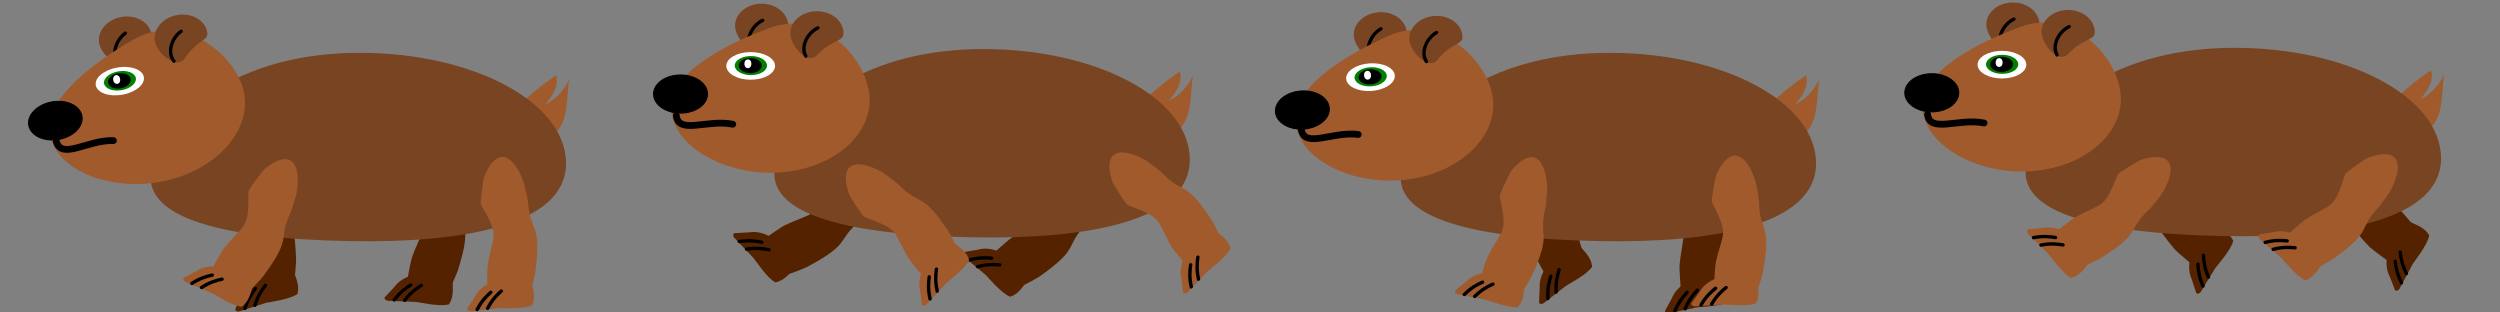 <?xml version="1.0" encoding="UTF-8" standalone="no"?>
<!-- Created with Inkscape (http://www.inkscape.org/) -->

<svg
   xmlns:dc="http://purl.org/dc/elements/1.1/"
   xmlns:cc="http://creativecommons.org/ns#"
   xmlns:rdf="http://www.w3.org/1999/02/22-rdf-syntax-ns#"
   xmlns:svg="http://www.w3.org/2000/svg"
   xmlns="http://www.w3.org/2000/svg"
   xmlns:xlink="http://www.w3.org/1999/xlink"
   xmlns:sodipodi="http://sodipodi.sourceforge.net/DTD/sodipodi-0.dtd"
   xmlns:inkscape="http://www.inkscape.org/namespaces/inkscape"
   width="512"
   height="64"
   viewBox="0 0 512 64"
   id="svg3343"
   version="1.1"
   inkscape:version="0.91 r13725"
   sodipodi:docname="wombat_run_128x64_final.svg"
   inkscape:export-filename="C:\dev\kelly\libgdx\kelly\resources\raw\actors\enemies\sheets\wombat\wombat_64x128.png"
   inkscape:export-xdpi="90"
   inkscape:export-ydpi="90">
  <rect x="0" y="0" width="512" height="64" fill="#808080" stroke="none"/>
  <defs
     id="defs3345">
    <linearGradient
       inkscape:collect="always"
       id="linearGradient4258">
      <stop
         id="stop4262"
         offset="0"
         style="stop-color:#ff5354;stop-opacity:1" />
      <stop
         id="stop4260"
         offset="1"
         style="stop-color:#ffe1bd;stop-opacity:1;" />
    </linearGradient>
    <linearGradient
       inkscape:collect="always"
       xlink:href="#linearGradient4258"
       id="linearGradient4600"
       x1="110.357"
       y1="872.184"
       x2="101.18"
       y2="866.562"
       gradientUnits="userSpaceOnUse"
       gradientTransform="matrix(1.071,0,0,1.72,124.964,-629.348)" />
  </defs>
  <sodipodi:namedview
     id="base"
     pagecolor="#ffffff"
     bordercolor="#666666"
     borderopacity="1.0"
     inkscape:pageopacity="0.0"
     inkscape:pageshadow="2"
     inkscape:zoom="6.1524263"
     inkscape:cx="291.52288"
     inkscape:cy="51.417763"
     inkscape:document-units="px"
     inkscape:current-layer="layer1"
     showgrid="false"
     units="px"
     showborder="true"
     inkscape:window-width="1366"
     inkscape:window-height="705"
     inkscape:window-x="-8"
     inkscape:window-y="-8"
     inkscape:window-maximized="1"
     inkscape:showpageshadow="false"
     borderlayer="true" />
  <g
     inkscape:label="Layer 1"
     inkscape:groupmode="layer"
     id="layer1"
     transform="translate(0,-988.362)">
    <path
       style="opacity:1;fill:#552200;fill-opacity:1;stroke:none;stroke-width:0.695;stroke-miterlimit:4;stroke-dasharray:none;stroke-opacity:1"
       d="m 341.959,1024.628 c 2.577,-8.048 6.565,-3.716 8.259,0.674 0.133,0.345 0.943,3.088 0.993,3.456 0.909,6.651 3.062,3.642 2.537,14.18 -0.019,0.373 -0.59,4.46 -0.968,4.514 l -8.244,1.173 c -0.378,0.054 -0.61,-5.48 -0.573,-5.853 0.688,-7.078 2.138,-5.863 -2.24,-12.47 -0.204,-0.308 0.121,-5.317 0.236,-5.676 z"
       id="path5140"
       inkscape:connector-curvature="0"
       sodipodi:nodetypes="sssssssss" />
    <g
       style="stroke-width:0.5;stroke-miterlimit:4;stroke-dasharray:none;fill:#552200;fill-opacity:1"
       id="g5142"
       transform="matrix(1.394,-0.198,0.158,1.362,170.91,-324.839)">
      <path
         sodipodi:nodetypes="ssscssscs"
         inkscape:connector-curvature="0"
         id="path5144"
         d="m 11.337,1008.095 4.883,-0.97 c 0.266,-0.053 0.482,0.218 0.489,0.489 0.04,1.438 0.721,2.811 0,4.325 -1.286,0.561 -4.494,0.174 -4.765,0.194 l -4.115,0.296 c -0.27,0.019 -0.644,-0.267 -0.489,-0.489 l 1.195,-1.723 c 0.837,-1.565 2.535,-2.068 2.801,-2.121 z"
         style="opacity:1;fill:#552200;fill-opacity:1;stroke:none;stroke-width:0.5;stroke-miterlimit:4;stroke-dasharray:none;stroke-opacity:1" />
      <path
         sodipodi:nodetypes="cc"
         inkscape:connector-curvature="0"
         id="path5146"
         d="m 8.733,1012.2 c 0.736,-1.294 1.416,-1.922 2.092,-2.502"
         style="fill:#552200;fill-rule:evenodd;stroke:#000000;stroke-width:0.5;stroke-linecap:round;stroke-linejoin:miter;stroke-miterlimit:4;stroke-dasharray:none;stroke-opacity:1;fill-opacity:1" />
      <path
         style="fill:#552200;fill-rule:evenodd;stroke:#000000;stroke-width:0.5;stroke-linecap:round;stroke-linejoin:miter;stroke-miterlimit:4;stroke-dasharray:none;stroke-opacity:1;fill-opacity:1"
         d="m 10.257,1012.087 c 0.736,-1.294 1.416,-1.922 2.092,-2.502"
         id="path5148"
         inkscape:connector-curvature="0"
         sodipodi:nodetypes="cc" />
    </g>
    <path
       style="fill:#a05a2c;fill-opacity:1;fill-rule:evenodd;stroke:none;stroke-width:0.695;stroke-linecap:butt;stroke-linejoin:miter;stroke-miterlimit:4;stroke-dasharray:none;stroke-opacity:1"
       d="m 106.545,1009.661 c 4.185,-3.899 7.266,-5.827 7.341,-5.866 0.592,2.271 -0.714,4.135 -2.238,5.952 1.978,-0.94 3.662,-2.541 4.924,-5.09 -0.673,3.957 0.055,8.476 -3.223,11.387 -1.981,-3.235 -3.898,-6.716 -6.804,-6.384 z"
       id="path5026"
       inkscape:connector-curvature="0"
       sodipodi:nodetypes="cccccc" />
    <path
       style="opacity:1;fill:#552200;fill-opacity:1;stroke:none;stroke-width:0.695;stroke-miterlimit:4;stroke-dasharray:none;stroke-opacity:1"
       d="m 86.951,1023.075 c 4.513,-7.145 7.287,-1.951 7.826,2.724 0.042,0.367 0.138,3.226 0.095,3.595 -0.788,6.666 2.051,4.293 -1.1,14.363 -0.112,0.356 -1.69,4.17 -2.069,4.127 l -8.275,-0.932 c -0.379,-0.043 0.784,-5.458 0.913,-5.809 2.441,-6.679 3.54,-5.139 0.959,-12.633 -0.12,-0.35 1.45,-5.116 1.652,-5.435 z"
       id="path5007"
       inkscape:connector-curvature="0"
       sodipodi:nodetypes="sssssssss" />
    <g
       style="stroke-width:0.5;stroke-miterlimit:4;stroke-dasharray:none;fill:#552200"
       id="g5009"
       transform="matrix(1.399,0.158,-0.189,1.358,259.816,-326.16)">
      <path
         sodipodi:nodetypes="ssscssscs"
         inkscape:connector-curvature="0"
         id="path5011"
         d="m 11.337,1008.095 4.883,-0.97 c 0.266,-0.053 0.482,0.218 0.489,0.489 0.04,1.438 0.721,2.811 0,4.325 -1.286,0.561 -4.494,0.174 -4.765,0.194 l -4.115,0.296 c -0.27,0.019 -0.644,-0.267 -0.489,-0.489 l 1.195,-1.723 c 0.837,-1.565 2.535,-2.068 2.801,-2.121 z"
         style="opacity:1;fill:#552200;fill-opacity:1;stroke:none;stroke-width:0.5;stroke-miterlimit:4;stroke-dasharray:none;stroke-opacity:1" />
      <path
         sodipodi:nodetypes="cc"
         inkscape:connector-curvature="0"
         id="path5013"
         d="m 8.733,1012.2 c 0.736,-1.294 1.416,-1.922 2.092,-2.502"
         style="fill:#552200;fill-rule:evenodd;stroke:#000000;stroke-width:0.5;stroke-linecap:round;stroke-linejoin:miter;stroke-miterlimit:4;stroke-dasharray:none;stroke-opacity:1" />
      <path
         style="fill:#552200;fill-rule:evenodd;stroke:#000000;stroke-width:0.5;stroke-linecap:round;stroke-linejoin:miter;stroke-miterlimit:4;stroke-dasharray:none;stroke-opacity:1"
         d="m 10.257,1012.087 c 0.736,-1.294 1.416,-1.922 2.092,-2.502"
         id="path5015"
         inkscape:connector-curvature="0"
         sodipodi:nodetypes="cc" />
    </g>
    <path
       sodipodi:nodetypes="sssssssss"
       inkscape:connector-curvature="0"
       id="path4971"
       d="m 47.37,1024.028 c 1.824,-8.327 6.147,-4.344 8.211,-0.089 0.162,0.334 1.207,3.016 1.289,3.381 1.492,6.598 3.348,3.375 3.771,14.013 0.015,0.376 -0.183,4.537 -0.551,4.626 l -8.031,1.945 c -0.368,0.089 -1.091,-5.45 -1.089,-5.828 0.046,-7.176 1.586,-6.09 -3.325,-12.323 -0.229,-0.291 -0.356,-5.354 -0.275,-5.725 z"
       style="opacity:1;fill:#552200;fill-opacity:1;stroke:none;stroke-width:0.695;stroke-miterlimit:4;stroke-dasharray:none;stroke-opacity:1" />
    <g
       style="stroke-width:0.5;stroke-miterlimit:4;stroke-dasharray:none;fill:#552200;fill-opacity:1"
       transform="matrix(1.358,-0.329,0.277,1.354,-242.066,-316.119)"
       id="g4973">
      <path
         style="opacity:1;fill:#552200;fill-opacity:1;stroke:none;stroke-width:0.5;stroke-miterlimit:4;stroke-dasharray:none;stroke-opacity:1"
         d="m 11.337,1008.095 4.883,-0.97 c 0.266,-0.053 0.482,0.218 0.489,0.489 0.04,1.438 0.721,2.811 0,4.325 -1.286,0.561 -4.494,0.174 -4.765,0.194 l -4.115,0.296 c -0.27,0.019 -0.644,-0.267 -0.489,-0.489 l 1.195,-1.723 c 0.837,-1.565 2.535,-2.068 2.801,-2.121 z"
         id="path4975"
         inkscape:connector-curvature="0"
         sodipodi:nodetypes="ssscssscs" />
      <path
         style="fill:#552200;fill-rule:evenodd;stroke:#000000;stroke-width:0.5;stroke-linecap:round;stroke-linejoin:miter;stroke-miterlimit:4;stroke-dasharray:none;stroke-opacity:1;fill-opacity:1"
         d="m 8.733,1012.2 c 0.736,-1.294 1.416,-1.922 2.092,-2.502"
         id="path4977"
         inkscape:connector-curvature="0"
         sodipodi:nodetypes="cc" />
      <path
         sodipodi:nodetypes="cc"
         inkscape:connector-curvature="0"
         id="path4979"
         d="m 10.257,1012.087 c 0.736,-1.294 1.416,-1.922 2.092,-2.502"
         style="fill:#552200;fill-rule:evenodd;stroke:#000000;stroke-width:0.5;stroke-linecap:round;stroke-linejoin:miter;stroke-miterlimit:4;stroke-dasharray:none;stroke-opacity:1;fill-opacity:1" />
    </g>
    <path
       style="opacity:1;fill:#784421;fill-opacity:1;stroke:none;stroke-width:0.695;stroke-miterlimit:4;stroke-dasharray:none;stroke-opacity:1"
       d="m 115.927,1021.838 c -2e-5,12.513 -20.682,16.313 -44.026,15.908 -27.756,-0.481 -44.291,-5.213 -40.524,-15.908 4.174,-11.849 18.927,-22.657 42.275,-22.657 23.348,0 42.275,10.144 42.275,22.657 z"
       id="path4936"
       inkscape:connector-curvature="0"
       sodipodi:nodetypes="sssss" />
    <path
       style="opacity:1;fill:#a05a2c;fill-opacity:1;stroke:none;stroke-width:0.695;stroke-miterlimit:4;stroke-dasharray:none;stroke-opacity:1"
       d="m 54.177,1022.97 c 6.534,-5.179 7.473,0.698 6.478,5.304 -0.078,0.362 -0.906,3.098 -1.065,3.431 -2.88,6.026 0.549,4.774 -5.645,13.192 -0.219,0.298 -2.926,3.352 -3.269,3.179 l -7.475,-3.767 c -0.343,-0.173 2.489,-4.885 2.723,-5.173 4.437,-5.462 4.976,-3.623 4.957,-11.606 -8.67e-4,-0.372 3.005,-4.33 3.297,-4.561 z"
       id="rect4939"
       inkscape:connector-curvature="0"
       sodipodi:nodetypes="sssssssss" />
    <g
       id="g4957"
       transform="matrix(1.264,0.637,-0.614,1.218,649.738,-192.008)"
       style="stroke-width:0.5;stroke-miterlimit:4;stroke-dasharray:none;fill:#a05a2c">
      <path
         sodipodi:nodetypes="ssscssscs"
         inkscape:connector-curvature="0"
         id="rect4941"
         d="m 11.337,1008.095 4.883,-0.97 c 0.266,-0.053 0.482,0.218 0.489,0.489 0.04,1.438 0.721,2.811 0,4.325 -1.286,0.561 -4.494,0.174 -4.765,0.194 l -4.115,0.296 c -0.27,0.019 -0.644,-0.267 -0.489,-0.489 l 1.195,-1.723 c 0.837,-1.565 2.535,-2.068 2.801,-2.121 z"
         style="opacity:1;fill:#a05a2c;fill-opacity:1;stroke:none;stroke-width:0.5;stroke-miterlimit:4;stroke-dasharray:none;stroke-opacity:1" />
      <path
         sodipodi:nodetypes="cc"
         inkscape:connector-curvature="0"
         id="path4945"
         d="m 8.733,1012.2 c 0.736,-1.294 1.416,-1.922 2.092,-2.502"
         style="fill:#a05a2c;fill-rule:evenodd;stroke:#000000;stroke-width:0.5;stroke-linecap:round;stroke-linejoin:miter;stroke-miterlimit:4;stroke-dasharray:none;stroke-opacity:1" />
      <path
         style="fill:#a05a2c;fill-rule:evenodd;stroke:#000000;stroke-width:0.5;stroke-linecap:round;stroke-linejoin:miter;stroke-miterlimit:4;stroke-dasharray:none;stroke-opacity:1"
         d="m 10.257,1012.087 c 0.736,-1.294 1.416,-1.922 2.092,-2.502"
         id="path4947"
         inkscape:connector-curvature="0"
         sodipodi:nodetypes="cc" />
    </g>
    <path
       sodipodi:nodetypes="sssssssss"
       inkscape:connector-curvature="0"
       id="path4993"
       d="m 99.128,1024.634 c 3.156,-7.717 6.855,-3.055 8.246,1.447 0.109,0.354 0.729,3.144 0.754,3.513 0.444,6.664 2.818,3.892 1.547,14.265 -0.045,0.367 -0.907,4.356 -1.29,4.374 l -8.362,0.381 c -0.383,0.017 -0.225,-5.478 -0.163,-5.843 1.19,-6.936 2.561,-5.597 -1.369,-12.546 -0.183,-0.324 0.497,-5.247 0.637,-5.592 z"
       style="opacity:1;fill:#a05a2c;fill-opacity:1;stroke:none;stroke-width:0.695;stroke-miterlimit:4;stroke-dasharray:none;stroke-opacity:1" />
    <g
       transform="matrix(1.414,-0.064,0.062,1.362,22.608,-326.295)"
       id="g4995"
       style="stroke-width:0.5;stroke-miterlimit:4;stroke-dasharray:none;fill:#a05a2c">
      <path
         style="opacity:1;fill:#a05a2c;fill-opacity:1;stroke:none;stroke-width:0.5;stroke-miterlimit:4;stroke-dasharray:none;stroke-opacity:1"
         d="m 11.337,1008.095 4.883,-0.97 c 0.266,-0.053 0.482,0.218 0.489,0.489 0.04,1.438 0.721,2.811 0,4.325 -1.286,0.561 -4.494,0.174 -4.765,0.194 l -4.115,0.296 c -0.27,0.019 -0.644,-0.267 -0.489,-0.489 l 1.195,-1.723 c 0.837,-1.565 2.535,-2.068 2.801,-2.121 z"
         id="path4997"
         inkscape:connector-curvature="0"
         sodipodi:nodetypes="ssscssscs" />
      <path
         style="fill:#a05a2c;fill-rule:evenodd;stroke:#000000;stroke-width:0.5;stroke-linecap:round;stroke-linejoin:miter;stroke-miterlimit:4;stroke-dasharray:none;stroke-opacity:1"
         d="m 8.733,1012.2 c 0.736,-1.294 1.416,-1.922 2.092,-2.502"
         id="path4999"
         inkscape:connector-curvature="0"
         sodipodi:nodetypes="cc" />
      <path
         sodipodi:nodetypes="cc"
         inkscape:connector-curvature="0"
         id="path5001"
         d="m 10.257,1012.087 c 0.736,-1.294 1.416,-1.922 2.092,-2.502"
         style="fill:#a05a2c;fill-rule:evenodd;stroke:#000000;stroke-width:0.5;stroke-linecap:round;stroke-linejoin:miter;stroke-miterlimit:4;stroke-dasharray:none;stroke-opacity:1" />
    </g>
    <path
       sodipodi:nodetypes="cscsc"
       inkscape:connector-curvature="0"
       id="path5036"
       d="m 31.019,995.354 c 0.373,1.804 -1.893,1.317 -4.604,5.356 -1.642,2.445 -5.702,-1.073 -6.12,-3.525 -0.419,-2.452 1.643,-4.85 4.604,-5.356 2.962,-0.506 5.702,1.073 6.12,3.525 z"
       style="opacity:1;fill:#784421;fill-opacity:1;stroke:none;stroke-width:0.695;stroke-miterlimit:4;stroke-dasharray:none;stroke-opacity:1"
       inkscape:transform-center-x="17.536933"
       inkscape:transform-center-y="-16.363555" />
    <path
       sodipodi:nodetypes="cc"
       inkscape:connector-curvature="0"
       id="path5038"
       d="m 24.206,1001.285 c -1.424,-1.739 -0.494,-4.728 1.466,-6.129"
       style="fill:#784421;fill-opacity:1;fill-rule:evenodd;stroke:#000000;stroke-width:0.695;stroke-linecap:round;stroke-linejoin:miter;stroke-miterlimit:4;stroke-dasharray:none;stroke-opacity:1"
       inkscape:transform-center-x="18.591226"
       inkscape:transform-center-y="-14.77862" />
    <path
       style="opacity:1;fill:#a05a2c;fill-opacity:1;stroke:none;stroke-width:0.695;stroke-miterlimit:4;stroke-dasharray:none;stroke-opacity:1"
       d="m 50.024,1007.582 c 1.381,8.093 -6.44,16.18 -17.469,18.062 -11.029,1.883 -22.463,-3.027 -22.471,-11.245 -0.006,-5.943 8.486,-12.981 17.469,-18.062 9.696,-5.485 21.09,3.152 22.471,11.245 z"
       id="path4244"
       inkscape:connector-curvature="0"
       sodipodi:nodetypes="sssss"
       inkscape:transform-center-x="13.053383"
       inkscape:transform-center-y="-2.6708721" />
    <ellipse
       style="opacity:1;fill:#ffffff;fill-opacity:1;stroke:none;stroke-width:1;stroke-miterlimit:4;stroke-dasharray:none;stroke-opacity:1"
       id="path4387"
       cx="-144.583"
       cy="994.611"
       rx="4.992"
       ry="2.831"
       transform="matrix(0.986,-0.168,0.168,0.986,0,0)"
       inkscape:transform-center-x="18.352539"
       inkscape:transform-center-y="-8.2410944" />
    <ellipse
       ry="1.954"
       rx="3.304"
       cy="994.544"
       cx="-144.542"
       id="ellipse4389"
       style="opacity:1;fill:#008000;fill-opacity:1;stroke:none;stroke-width:1;stroke-miterlimit:4;stroke-dasharray:none;stroke-opacity:1"
       transform="matrix(0.986,-0.168,0.168,0.986,0,0)"
       inkscape:transform-center-x="18.323346"
       inkscape:transform-center-y="-8.3145588" />
    <ellipse
       style="opacity:1;fill:#000000;fill-opacity:1;stroke:none;stroke-width:1;stroke-miterlimit:4;stroke-dasharray:none;stroke-opacity:1"
       id="ellipse4391"
       cx="-144.665"
       cy="994.544"
       rx="2.358"
       ry="1.55"
       transform="matrix(0.986,-0.168,0.168,0.986,0,0)"
       inkscape:transform-center-x="18.44506"
       inkscape:transform-center-y="-8.2937829" />
    <ellipse
       ry="0.909"
       rx="0.711"
       cy="994.173"
       cx="-145.159"
       id="ellipse4393"
       style="opacity:1;fill:#ffffff;fill-opacity:1;stroke:none;stroke-width:1;stroke-miterlimit:4;stroke-dasharray:none;stroke-opacity:1"
       transform="matrix(0.986,-0.168,0.168,0.986,0,0)"
       inkscape:transform-center-x="18.994273"
       inkscape:transform-center-y="-8.5760004" />
    <ellipse
       style="opacity:1;fill:#000000;fill-opacity:1;stroke:#000000;stroke-width:0.211;stroke-miterlimit:4;stroke-dasharray:none;stroke-opacity:1"
       id="path4927"
       cx="-158.952"
       cy="1000.373"
       rx="5.525"
       ry="3.905"
       transform="matrix(0.986,-0.168,0.168,0.986,0,0)"
       inkscape:transform-center-x="31.547069"
       inkscape:transform-center-y="-0.14348096" />
    <path
       style="fill:none;fill-rule:evenodd;stroke:#000000;stroke-width:1.389px;stroke-linecap:round;stroke-linejoin:miter;stroke-opacity:1"
       d="m 11.53,1017.35 c 1.104,3.825 6.407,-0.362 11.695,-0.2"
       id="path4934"
       inkscape:connector-curvature="0"
       sodipodi:nodetypes="cc"
       inkscape:transform-center-x="25.808151"
       inkscape:transform-center-y="5.0567154" />
    <path
       style="opacity:1;fill:#784421;fill-opacity:1;stroke:none;stroke-width:0.695;stroke-miterlimit:4;stroke-dasharray:none;stroke-opacity:1"
       d="m 42.436,994.961 c 0.373,1.804 -1.893,1.317 -4.604,5.356 -1.642,2.445 -5.702,-1.073 -6.12,-3.525 -0.419,-2.452 1.643,-4.85 4.604,-5.356 2.962,-0.506 5.702,1.073 6.12,3.525 z"
       id="path4931"
       inkscape:connector-curvature="0"
       sodipodi:nodetypes="cscsc"
       inkscape:transform-center-x="6.1198999"
       inkscape:transform-center-y="-16.756283" />
    <path
       style="fill:#784421;fill-opacity:1;fill-rule:evenodd;stroke:#000000;stroke-width:0.695;stroke-linecap:round;stroke-linejoin:miter;stroke-miterlimit:4;stroke-dasharray:none;stroke-opacity:1"
       d="m 35.623,1000.892 c -1.424,-1.739 -0.494,-4.728 1.466,-6.129"
       id="path5028"
       inkscape:connector-curvature="0"
       sodipodi:nodetypes="cc"
       inkscape:transform-center-x="7.1741908"
       inkscape:transform-center-y="-15.171345" />
    <path
       style="opacity:1;fill:#784421;fill-opacity:1;stroke:none;stroke-width:0.695;stroke-miterlimit:4;stroke-dasharray:none;stroke-opacity:1"
       d="m 161.421,993.629 c 0.064,1.841 -2.087,0.98 -5.44,4.505 -2.03,2.134 -5.44,-2.017 -5.44,-4.505 -2e-5,-2.488 2.436,-4.505 5.44,-4.505 3.004,0 5.44,2.017 5.44,4.505 z"
       id="path5042"
       inkscape:connector-curvature="0"
       sodipodi:nodetypes="cscsc" />
    <path
       style="fill:#784421;fill-opacity:1;fill-rule:evenodd;stroke:#000000;stroke-width:0.695;stroke-linecap:round;stroke-linejoin:miter;stroke-miterlimit:4;stroke-dasharray:none;stroke-opacity:1"
       d="m 153.708,998.329 c -1.111,-1.953 0.309,-4.744 2.476,-5.795"
       id="path5044"
       inkscape:connector-curvature="0"
       sodipodi:nodetypes="cc" />
    <path
       sodipodi:nodetypes="cccccc"
       inkscape:connector-curvature="0"
       id="path5046"
       d="m 234.288,1008.887 c 4.185,-3.899 7.266,-5.827 7.341,-5.866 0.592,2.271 -0.714,4.135 -2.238,5.952 1.978,-0.94 3.662,-2.541 4.924,-5.09 -0.673,3.957 0.055,8.476 -3.223,11.387 -1.981,-3.235 -3.898,-6.716 -6.804,-6.384 z"
       style="fill:#a05a2c;fill-opacity:1;fill-rule:evenodd;stroke:none;stroke-width:0.695;stroke-linecap:butt;stroke-linejoin:miter;stroke-miterlimit:4;stroke-dasharray:none;stroke-opacity:1" />
    <path
       sodipodi:nodetypes="sssssssss"
       inkscape:connector-curvature="0"
       id="path5054"
       d="m 220.031,1024.454 c 7.93,-2.921 6.969,2.889 4.55,6.925 -0.19,0.317 -1.854,2.644 -2.114,2.91 -4.683,4.809 -0.987,4.655 -9.617,10.725 -0.305,0.215 -3.879,2.279 -4.154,2.015 l -5.997,-5.777 c -0.275,-0.265 3.945,-3.852 4.261,-4.053 6.003,-3.813 5.937,-1.922 8.452,-9.438 0.117,-0.35 4.265,-3.176 4.619,-3.306 z"
       style="opacity:1;fill:#552200;fill-opacity:1;stroke:none;stroke-width:0.695;stroke-miterlimit:4;stroke-dasharray:none;stroke-opacity:1" />
    <g
       transform="matrix(1.014,0.977,-0.977,0.962,1178.599,59.33)"
       id="g5056"
       style="stroke-width:0.5;stroke-miterlimit:4;stroke-dasharray:none;fill:#552200;fill-opacity:1">
      <path
         style="opacity:1;fill:#552200;fill-opacity:1;stroke:none;stroke-width:0.5;stroke-miterlimit:4;stroke-dasharray:none;stroke-opacity:1"
         d="m 11.337,1008.095 4.883,-0.97 c 0.266,-0.053 0.482,0.218 0.489,0.489 0.04,1.438 0.721,2.811 0,4.325 -1.286,0.561 -4.494,0.174 -4.765,0.194 l -4.115,0.296 c -0.27,0.019 -0.644,-0.267 -0.489,-0.489 l 1.195,-1.723 c 0.837,-1.565 2.535,-2.068 2.801,-2.121 z"
         id="path5058"
         inkscape:connector-curvature="0"
         sodipodi:nodetypes="ssscssscs" />
      <path
         style="fill:#552200;fill-rule:evenodd;stroke:#000000;stroke-width:0.5;stroke-linecap:round;stroke-linejoin:miter;stroke-miterlimit:4;stroke-dasharray:none;stroke-opacity:1;fill-opacity:1"
         d="m 8.733,1012.2 c 0.736,-1.294 1.416,-1.922 2.092,-2.502"
         id="path5060"
         inkscape:connector-curvature="0"
         sodipodi:nodetypes="cc" />
      <path
         sodipodi:nodetypes="cc"
         inkscape:connector-curvature="0"
         id="path5062"
         d="m 10.257,1012.087 c 0.736,-1.294 1.416,-1.922 2.092,-2.502"
         style="fill:#552200;fill-rule:evenodd;stroke:#000000;stroke-width:0.5;stroke-linecap:round;stroke-linejoin:miter;stroke-miterlimit:4;stroke-dasharray:none;stroke-opacity:1;fill-opacity:1" />
    </g>
    <path
       style="opacity:1;fill:#552200;fill-opacity:1;stroke:none;stroke-width:0.695;stroke-miterlimit:4;stroke-dasharray:none;stroke-opacity:1"
       d="m 175.13,1023.471 c 8.284,-2.009 6.598,3.622 3.678,7.342 -0.23,0.292 -2.182,2.406 -2.474,2.64 -5.278,4.232 -1.567,4.488 -10.945,9.53 -0.332,0.178 -4.159,1.823 -4.4,1.531 l -5.267,-6.368 c -0.241,-0.292 4.421,-3.369 4.762,-3.532 6.471,-3.103 6.169,-1.242 9.62,-8.388 0.161,-0.333 4.657,-2.666 5.026,-2.755 z"
       id="path5066"
       inkscape:connector-curvature="0"
       sodipodi:nodetypes="sssssssss" />
    <g
       id="g5068"
       transform="matrix(0.89,1.076,-1.096,0.842,1253.013,176.162)"
       style="stroke-width:0.5;stroke-miterlimit:4;stroke-dasharray:none;fill:#552200;fill-opacity:1">
      <path
         sodipodi:nodetypes="ssscssscs"
         inkscape:connector-curvature="0"
         id="path5070"
         d="m 11.337,1008.095 4.883,-0.97 c 0.266,-0.053 0.482,0.218 0.489,0.489 0.04,1.438 0.721,2.811 0,4.325 -1.286,0.561 -4.494,0.174 -4.765,0.194 l -4.115,0.296 c -0.27,0.019 -0.644,-0.267 -0.489,-0.489 l 1.195,-1.723 c 0.837,-1.565 2.535,-2.068 2.801,-2.121 z"
         style="opacity:1;fill:#552200;fill-opacity:1;stroke:none;stroke-width:0.5;stroke-miterlimit:4;stroke-dasharray:none;stroke-opacity:1" />
      <path
         sodipodi:nodetypes="cc"
         inkscape:connector-curvature="0"
         id="path5072"
         d="m 8.733,1012.2 c 0.736,-1.294 1.416,-1.922 2.092,-2.502"
         style="fill:#552200;fill-rule:evenodd;stroke:#000000;stroke-width:0.5;stroke-linecap:round;stroke-linejoin:miter;stroke-miterlimit:4;stroke-dasharray:none;stroke-opacity:1;fill-opacity:1" />
      <path
         style="fill:#552200;fill-rule:evenodd;stroke:#000000;stroke-width:0.5;stroke-linecap:round;stroke-linejoin:miter;stroke-miterlimit:4;stroke-dasharray:none;stroke-opacity:1;fill-opacity:1"
         d="m 10.257,1012.087 c 0.736,-1.294 1.416,-1.922 2.092,-2.502"
         id="path5074"
         inkscape:connector-curvature="0"
         sodipodi:nodetypes="cc" />
    </g>
    <path
       sodipodi:nodetypes="sssss"
       inkscape:connector-curvature="0"
       id="path5076"
       d="m 243.67,1021.064 c -2e-5,12.513 -20.682,16.313 -44.026,15.908 -27.756,-0.481 -44.291,-5.213 -40.524,-15.908 4.174,-11.849 18.927,-22.657 42.275,-22.657 23.348,0 42.275,10.144 42.275,22.657 z"
       style="opacity:1;fill:#784421;fill-opacity:1;stroke:none;stroke-width:0.695;stroke-miterlimit:4;stroke-dasharray:none;stroke-opacity:1" />
    <path
       sodipodi:nodetypes="sssss"
       inkscape:connector-curvature="0"
       id="path5078"
       d="m 178.098,1008.88 c 2e-5,8.21 -9.07,14.865 -20.259,14.865 -11.189,0 -21.633,-6.763 -20.259,-14.865 0.994,-5.859 10.549,-11.368 20.259,-14.866 10.48,-3.775 20.259,6.656 20.259,14.866 z"
       style="opacity:1;fill:#a05a2c;fill-opacity:1;stroke:none;stroke-width:0.695;stroke-miterlimit:4;stroke-dasharray:none;stroke-opacity:1" />
    <ellipse
       ry="2.831"
       rx="4.992"
       cy="1001.859"
       cx="153.742"
       id="ellipse5080"
       style="opacity:1;fill:#ffffff;fill-opacity:1;stroke:none;stroke-width:1;stroke-miterlimit:4;stroke-dasharray:none;stroke-opacity:1" />
    <ellipse
       style="opacity:1;fill:#008000;fill-opacity:1;stroke:none;stroke-width:1;stroke-miterlimit:4;stroke-dasharray:none;stroke-opacity:1"
       id="ellipse5082"
       cx="153.783"
       cy="1001.791"
       rx="3.304"
       ry="1.954" />
    <ellipse
       ry="1.55"
       rx="2.358"
       cy="1001.791"
       cx="153.66"
       id="ellipse5084"
       style="opacity:1;fill:#000000;fill-opacity:1;stroke:none;stroke-width:1;stroke-miterlimit:4;stroke-dasharray:none;stroke-opacity:1" />
    <ellipse
       style="opacity:1;fill:#ffffff;fill-opacity:1;stroke:none;stroke-width:1;stroke-miterlimit:4;stroke-dasharray:none;stroke-opacity:1"
       id="ellipse5086"
       cx="153.166"
       cy="1001.42"
       rx="0.711"
       ry="0.909" />
    <ellipse
       ry="3.905"
       rx="5.525"
       cy="1007.62"
       cx="139.373"
       id="ellipse5088"
       style="opacity:1;fill:#000000;fill-opacity:1;stroke:#000000;stroke-width:0.211;stroke-miterlimit:4;stroke-dasharray:none;stroke-opacity:1" />
    <path
       sodipodi:nodetypes="cc"
       inkscape:connector-curvature="0"
       id="path5090"
       d="m 138.51,1012.033 c 0.445,3.957 6.377,0.721 11.562,1.771"
       style="fill:none;fill-rule:evenodd;stroke:#000000;stroke-width:1.389px;stroke-linecap:round;stroke-linejoin:miter;stroke-opacity:1" />
    <path
       sodipodi:nodetypes="sssssssss"
       inkscape:connector-curvature="0"
       id="path5096"
       d="m 173.875,1028.143 c -2.606,-7.92 3.234,-6.773 7.214,-4.25 0.313,0.198 2.595,1.919 2.853,2.184 4.662,4.783 4.67,1.132 10.433,9.851 0.204,0.308 2.136,3.903 1.856,4.165 l -6.116,5.716 c -0.28,0.262 -3.726,-4.022 -3.915,-4.34 -3.595,-6.05 -1.683,-5.921 -9.182,-8.658 -0.35,-0.128 -3.027,-4.315 -3.143,-4.668 z"
       style="opacity:1;fill:#a05a2c;fill-opacity:1;stroke:none;stroke-width:0.695;stroke-miterlimit:4;stroke-dasharray:none;stroke-opacity:1" />
    <g
       style="stroke-width:0.5;stroke-miterlimit:4;stroke-dasharray:none;fill:#a05a2c;fill-opacity:1"
       transform="matrix(1.034,-0.966,0.931,0.996,-760.91,49.859)"
       id="g5098">
      <path
         style="opacity:1;fill:#a05a2c;fill-opacity:1;stroke:none;stroke-width:0.5;stroke-miterlimit:4;stroke-dasharray:none;stroke-opacity:1"
         d="m 11.337,1008.095 4.883,-0.97 c 0.266,-0.053 0.482,0.218 0.489,0.489 0.04,1.438 0.721,2.811 0,4.325 -1.286,0.561 -4.494,0.174 -4.765,0.194 l -4.115,0.296 c -0.27,0.019 -0.644,-0.267 -0.489,-0.489 l 1.195,-1.723 c 0.837,-1.565 2.535,-2.068 2.801,-2.121 z"
         id="path5100"
         inkscape:connector-curvature="0"
         sodipodi:nodetypes="ssscssscs" />
      <path
         style="fill:#a05a2c;fill-rule:evenodd;stroke:#000000;stroke-width:0.5;stroke-linecap:round;stroke-linejoin:miter;stroke-miterlimit:4;stroke-dasharray:none;stroke-opacity:1;fill-opacity:1"
         d="m 8.733,1012.2 c 0.736,-1.294 1.416,-1.922 2.092,-2.502"
         id="path5102"
         inkscape:connector-curvature="0"
         sodipodi:nodetypes="cc" />
      <path
         sodipodi:nodetypes="cc"
         inkscape:connector-curvature="0"
         id="path5104"
         d="m 10.257,1012.087 c 0.736,-1.294 1.416,-1.922 2.092,-2.502"
         style="fill:#a05a2c;fill-rule:evenodd;stroke:#000000;stroke-width:0.5;stroke-linecap:round;stroke-linejoin:miter;stroke-miterlimit:4;stroke-dasharray:none;stroke-opacity:1;fill-opacity:1" />
    </g>
    <path
       style="opacity:1;fill:#a05a2c;fill-opacity:1;stroke:none;stroke-width:0.695;stroke-miterlimit:4;stroke-dasharray:none;stroke-opacity:1"
       d="m 227.849,1025.69 c -2.545,-7.939 3.286,-6.748 7.247,-4.194 0.311,0.201 2.58,1.939 2.836,2.206 4.625,4.818 4.661,1.168 10.357,9.931 0.202,0.31 2.106,3.92 1.824,4.179 l -6.159,5.669 c -0.282,0.26 -3.695,-4.051 -3.882,-4.37 -3.548,-6.077 -1.637,-5.934 -9.115,-8.728 -0.349,-0.13 -2.994,-4.338 -3.107,-4.692 z"
       id="path5110"
       inkscape:connector-curvature="0"
       sodipodi:nodetypes="sssssssss" />
    <g
       style="stroke-width:0.5;stroke-miterlimit:4;stroke-dasharray:none;fill:#a05a2c;fill-opacity:1"
       id="g5112"
       transform="matrix(1.041,-0.958,0.923,1.003,-699.379,40.24)">
      <path
         sodipodi:nodetypes="ssscssscs"
         inkscape:connector-curvature="0"
         id="path5114"
         d="m 11.337,1008.095 4.883,-0.97 c 0.266,-0.053 0.482,0.218 0.489,0.489 0.04,1.438 0.721,2.811 0,4.325 -1.286,0.561 -4.494,0.174 -4.765,0.194 l -4.115,0.296 c -0.27,0.019 -0.644,-0.267 -0.489,-0.489 l 1.195,-1.723 c 0.837,-1.565 2.535,-2.068 2.801,-2.121 z"
         style="opacity:1;fill:#a05a2c;fill-opacity:1;stroke:none;stroke-width:0.5;stroke-miterlimit:4;stroke-dasharray:none;stroke-opacity:1" />
      <path
         sodipodi:nodetypes="cc"
         inkscape:connector-curvature="0"
         id="path5116"
         d="m 8.733,1012.2 c 0.736,-1.294 1.416,-1.922 2.092,-2.502"
         style="fill:#a05a2c;fill-rule:evenodd;stroke:#000000;stroke-width:0.5;stroke-linecap:round;stroke-linejoin:miter;stroke-miterlimit:4;stroke-dasharray:none;stroke-opacity:1;fill-opacity:1" />
      <path
         style="fill:#a05a2c;fill-rule:evenodd;stroke:#000000;stroke-width:0.5;stroke-linecap:round;stroke-linejoin:miter;stroke-miterlimit:4;stroke-dasharray:none;stroke-opacity:1;fill-opacity:1"
         d="m 10.257,1012.087 c 0.736,-1.294 1.416,-1.922 2.092,-2.502"
         id="path5118"
         inkscape:connector-curvature="0"
         sodipodi:nodetypes="cc" />
    </g>
    <path
       sodipodi:nodetypes="cscsc"
       inkscape:connector-curvature="0"
       id="path5122"
       d="m 172.742,995.163 c 0.064,1.841 -2.087,0.98 -5.44,4.505 -2.03,2.134 -5.44,-2.017 -5.44,-4.505 -1e-5,-2.488 2.436,-4.505 5.44,-4.505 3.004,0 5.44,2.017 5.44,4.505 z"
       style="opacity:1;fill:#784421;fill-opacity:1;stroke:none;stroke-width:0.695;stroke-miterlimit:4;stroke-dasharray:none;stroke-opacity:1" />
    <path
       sodipodi:nodetypes="cc"
       inkscape:connector-curvature="0"
       id="path5124"
       d="m 165.028,999.863 c -1.111,-1.953 0.309,-4.744 2.476,-5.795"
       style="fill:#784421;fill-opacity:1;fill-rule:evenodd;stroke:#000000;stroke-width:0.695;stroke-linecap:round;stroke-linejoin:miter;stroke-miterlimit:4;stroke-dasharray:none;stroke-opacity:1" />
    <path
       style="fill:#a05a2c;fill-opacity:1;fill-rule:evenodd;stroke:none;stroke-width:0.695;stroke-linecap:butt;stroke-linejoin:miter;stroke-miterlimit:4;stroke-dasharray:none;stroke-opacity:1"
       d="m 362.545,1009.661 c 4.185,-3.899 7.266,-5.827 7.341,-5.866 0.592,2.271 -0.714,4.135 -2.238,5.952 1.978,-0.94 3.662,-2.541 4.924,-5.09 -0.673,3.957 0.055,8.476 -3.223,11.387 -1.981,-3.235 -3.898,-6.716 -6.804,-6.384 z"
       id="path5132"
       inkscape:connector-curvature="0"
       sodipodi:nodetypes="cccccc" />
    <path
       sodipodi:nodetypes="sssssssss"
       inkscape:connector-curvature="0"
       id="path5152"
       d="m 304.636,1024.759 c -1.163,-8.444 4.269,-6.199 7.675,-2.919 0.268,0.258 2.174,2.414 2.377,2.728 3.678,5.678 4.307,2.012 8.378,11.85 0.144,0.348 1.394,4.321 1.08,4.532 l -6.866,4.598 c -0.315,0.211 -2.906,-4.738 -3.034,-5.093 -2.434,-6.751 -0.614,-6.263 -7.375,-10.417 -0.315,-0.194 -2.183,-4.902 -2.234,-5.278 z"
       style="opacity:1;fill:#552200;fill-opacity:1;stroke:none;stroke-width:0.695;stroke-miterlimit:4;stroke-dasharray:none;stroke-opacity:1" />
    <path
       sodipodi:nodetypes="ssscssscs"
       inkscape:connector-curvature="0"
       id="path5156"
       d="m 317.04,1042.647 4.962,-4.936 c 0.27,-0.269 0.718,-0.118 0.924,0.195 1.093,1.658 2.882,2.743 3.147,5.082 -1.085,1.659 -5.09,3.698 -5.389,3.931 l -4.561,3.546 c -0.3,0.232 -0.941,0.187 -0.924,-0.195 l 0.134,-2.954 c -0.167,-2.489 1.438,-4.4 1.708,-4.669 z"
       style="opacity:1;fill:#552200;fill-opacity:1;stroke:none;stroke-width:0.5;stroke-miterlimit:4;stroke-dasharray:none;stroke-opacity:1" />
    <path
       sodipodi:nodetypes="cc"
       inkscape:connector-curvature="0"
       id="path5158"
       d="m 317.005,1049.495 c -0.088,-2.092 0.245,-3.359 0.608,-4.565"
       style="fill:none;fill-rule:evenodd;stroke:#000000;stroke-width:0.695;stroke-linecap:round;stroke-linejoin:miter;stroke-miterlimit:4;stroke-dasharray:none;stroke-opacity:1" />
    <path
       style="fill:none;fill-rule:evenodd;stroke:#000000;stroke-width:0.695;stroke-linecap:round;stroke-linejoin:miter;stroke-miterlimit:4;stroke-dasharray:none;stroke-opacity:1"
       d="m 318.691,1048.178 c -0.088,-2.092 0.245,-3.359 0.608,-4.565"
       id="path5160"
       inkscape:connector-curvature="0"
       sodipodi:nodetypes="cc" />
    <path
       style="opacity:1;fill:#784421;fill-opacity:1;stroke:none;stroke-width:0.695;stroke-miterlimit:4;stroke-dasharray:none;stroke-opacity:1"
       d="m 371.927,1021.838 c -2e-5,12.513 -20.682,16.313 -44.026,15.908 -27.756,-0.481 -44.291,-5.213 -40.524,-15.908 4.174,-11.849 18.927,-22.657 42.275,-22.657 23.348,0 42.275,10.144 42.275,22.657 z"
       id="path5162"
       inkscape:connector-curvature="0"
       sodipodi:nodetypes="sssss" />
    <path
       style="opacity:1;fill:#a05a2c;fill-opacity:1;stroke:none;stroke-width:0.695;stroke-miterlimit:4;stroke-dasharray:none;stroke-opacity:1"
       d="m 309.436,1023.436 c 5.338,-6.404 7.458,-0.844 7.425,3.869 -0.003,0.37 -0.254,3.217 -0.342,3.576 -1.588,6.487 1.512,4.561 -2.831,14.067 -0.154,0.336 -2.18,3.879 -2.55,3.78 l -8.087,-2.16 c -0.371,-0.099 1.439,-5.291 1.609,-5.62 3.228,-6.253 4.131,-4.563 2.482,-12.374 -0.077,-0.364 2.057,-4.853 2.295,-5.138 z"
       id="path5182"
       inkscape:connector-curvature="0"
       sodipodi:nodetypes="sssssssss" />
    <g
       id="g5184"
       transform="matrix(1.367,0.365,-0.352,1.317,644.242,-287.582)"
       style="stroke-width:0.5;stroke-miterlimit:4;stroke-dasharray:none">
      <path
         sodipodi:nodetypes="ssscssscs"
         inkscape:connector-curvature="0"
         id="path5186"
         d="m 11.337,1008.095 4.883,-0.97 c 0.266,-0.053 0.482,0.218 0.489,0.489 0.04,1.438 0.721,2.811 0,4.325 -1.286,0.561 -4.494,0.174 -4.765,0.194 l -4.115,0.296 c -0.27,0.019 -0.644,-0.267 -0.489,-0.489 l 1.195,-1.723 c 0.837,-1.565 2.535,-2.068 2.801,-2.121 z"
         style="opacity:1;fill:#a05a2c;fill-opacity:1;stroke:none;stroke-width:0.5;stroke-miterlimit:4;stroke-dasharray:none;stroke-opacity:1" />
      <path
         sodipodi:nodetypes="cc"
         inkscape:connector-curvature="0"
         id="path5188"
         d="m 8.733,1012.2 c 0.736,-1.294 1.416,-1.922 2.092,-2.502"
         style="fill:none;fill-rule:evenodd;stroke:#000000;stroke-width:0.5;stroke-linecap:round;stroke-linejoin:miter;stroke-miterlimit:4;stroke-dasharray:none;stroke-opacity:1" />
      <path
         style="fill:none;fill-rule:evenodd;stroke:#000000;stroke-width:0.5;stroke-linecap:round;stroke-linejoin:miter;stroke-miterlimit:4;stroke-dasharray:none;stroke-opacity:1"
         d="m 10.257,1012.087 c 0.736,-1.294 1.416,-1.922 2.092,-2.502"
         id="path5190"
         inkscape:connector-curvature="0"
         sodipodi:nodetypes="cc" />
    </g>
    <path
       sodipodi:nodetypes="cscsc"
       inkscape:connector-curvature="0"
       id="path5128"
       d="m 288.108,994.994 c 0.19,1.832 -2.015,1.12 -5.119,4.866 -1.879,2.268 -5.565,-1.64 -5.735,-4.122 -0.17,-2.482 2.122,-4.661 5.119,-4.866 2.997,-0.205 5.565,1.64 5.735,4.122 z"
       style="opacity:1;fill:#784421;fill-opacity:1;stroke:none;stroke-width:0.695;stroke-miterlimit:4;stroke-dasharray:none;stroke-opacity:1"
       inkscape:transform-center-x="15.729788"
       inkscape:transform-center-y="-17.088076" />
    <path
       sodipodi:nodetypes="cc"
       inkscape:connector-curvature="0"
       id="path5130"
       d="m 280.735,1000.211 c -1.242,-1.873 -0.016,-4.754 2.074,-5.951"
       style="fill:#784421;fill-opacity:1;fill-rule:evenodd;stroke:#000000;stroke-width:0.695;stroke-linecap:round;stroke-linejoin:miter;stroke-miterlimit:4;stroke-dasharray:none;stroke-opacity:1"
       inkscape:transform-center-x="16.889493"
       inkscape:transform-center-y="-15.551758" />
    <path
       style="opacity:1;fill:#a05a2c;fill-opacity:1;stroke:none;stroke-width:0.695;stroke-miterlimit:4;stroke-dasharray:none;stroke-opacity:1"
       d="m 305.789,1009.069 c 0.562,8.191 -8.032,15.451 -19.194,16.216 -11.162,0.765 -22.045,-5.268 -21.228,-13.445 0.591,-5.913 9.747,-12.063 19.194,-16.216 10.197,-4.483 20.666,5.254 21.228,13.445 z"
       id="path5164"
       inkscape:connector-curvature="0"
       sodipodi:nodetypes="sssss"
       inkscape:transform-center-x="12.842965"
       inkscape:transform-center-y="-2.8656797" />
    <ellipse
       style="opacity:1;fill:#ffffff;fill-opacity:1;stroke:none;stroke-width:1;stroke-miterlimit:4;stroke-dasharray:none;stroke-opacity:1"
       id="ellipse5166"
       cx="211.699"
       cy="1020.6"
       rx="4.992"
       ry="2.831"
       transform="matrix(0.998,-0.068,0.068,0.998,0,0)"
       inkscape:transform-center-x="17.401948"
       inkscape:transform-center-y="-9.0579594" />
    <ellipse
       ry="1.954"
       rx="3.304"
       cy="1020.532"
       cx="211.74"
       id="ellipse5168"
       style="opacity:1;fill:#008000;fill-opacity:1;stroke:none;stroke-width:1;stroke-miterlimit:4;stroke-dasharray:none;stroke-opacity:1"
       transform="matrix(0.998,-0.068,0.068,0.998,0,0)"
       inkscape:transform-center-x="17.365524"
       inkscape:transform-center-y="-9.1281199" />
    <ellipse
       style="opacity:1;fill:#000000;fill-opacity:1;stroke:none;stroke-width:1;stroke-miterlimit:4;stroke-dasharray:none;stroke-opacity:1"
       id="ellipse5170"
       cx="211.617"
       cy="1020.532"
       rx="2.358"
       ry="1.55"
       transform="matrix(0.998,-0.068,0.068,0.998,0,0)"
       inkscape:transform-center-x="17.488709"
       inkscape:transform-center-y="-9.1196747" />
    <ellipse
       ry="0.909"
       rx="0.711"
       cy="1020.161"
       cx="211.123"
       id="ellipse5172"
       style="opacity:1;fill:#ffffff;fill-opacity:1;stroke:none;stroke-width:1;stroke-miterlimit:4;stroke-dasharray:none;stroke-opacity:1"
       transform="matrix(0.998,-0.068,0.068,0.998,0,0)"
       inkscape:transform-center-x="18.006797"
       inkscape:transform-center-y="-9.4556308" />
    <ellipse
       style="opacity:1;fill:#000000;fill-opacity:1;stroke:#000000;stroke-width:0.211;stroke-miterlimit:4;stroke-dasharray:none;stroke-opacity:1"
       id="ellipse5174"
       cx="197.33"
       cy="1026.362"
       rx="5.525"
       ry="3.905"
       transform="matrix(0.998,-0.068,0.068,0.998,0,0)"
       inkscape:transform-center-x="31.343112"
       inkscape:transform-center-y="-2.326567" />
    <path
       style="fill:none;fill-rule:evenodd;stroke:#000000;stroke-width:1.389px;stroke-linecap:round;stroke-linejoin:miter;stroke-opacity:1"
       d="m 266.509,1014.922 c 0.715,3.917 6.411,0.283 11.656,0.976"
       id="path5176"
       inkscape:connector-curvature="0"
       sodipodi:nodetypes="cc"
       inkscape:transform-center-x="26.074655"
       inkscape:transform-center-y="3.0586908" />
    <path
       style="opacity:1;fill:#784421;fill-opacity:1;stroke:none;stroke-width:0.695;stroke-miterlimit:4;stroke-dasharray:none;stroke-opacity:1"
       d="m 299.507,995.75 c 0.19,1.832 -2.015,1.12 -5.119,4.866 -1.879,2.268 -5.565,-1.64 -5.735,-4.122 -0.17,-2.482 2.122,-4.661 5.119,-4.866 2.997,-0.205 5.565,1.64 5.735,4.122 z"
       id="path5208"
       inkscape:connector-curvature="0"
       sodipodi:nodetypes="cscsc"
       inkscape:transform-center-x="4.3310428"
       inkscape:transform-center-y="-16.332068" />
    <path
       style="fill:#784421;fill-opacity:1;fill-rule:evenodd;stroke:#000000;stroke-width:0.695;stroke-linecap:round;stroke-linejoin:miter;stroke-miterlimit:4;stroke-dasharray:none;stroke-opacity:1"
       d="m 292.133,1000.967 c -1.242,-1.873 -0.016,-4.754 2.074,-5.95"
       id="path5210"
       inkscape:connector-curvature="0"
       sodipodi:nodetypes="cc"
       inkscape:transform-center-x="5.4907464"
       inkscape:transform-center-y="-14.795748" />
    <path
       style="opacity:1;fill:#784421;fill-opacity:1;stroke:none;stroke-width:0.695;stroke-miterlimit:4;stroke-dasharray:none;stroke-opacity:1"
       d="m 417.678,993.375 c 0.064,1.841 -2.087,0.98 -5.44,4.505 -2.03,2.134 -5.44,-2.017 -5.44,-4.505 -1e-5,-2.488 2.436,-4.505 5.44,-4.505 3.004,0 5.44,2.017 5.44,4.505 z"
       id="path5214"
       inkscape:connector-curvature="0"
       sodipodi:nodetypes="cscsc" />
    <path
       style="fill:#784421;fill-opacity:1;fill-rule:evenodd;stroke:#000000;stroke-width:0.695;stroke-linecap:round;stroke-linejoin:miter;stroke-miterlimit:4;stroke-dasharray:none;stroke-opacity:1"
       d="m 409.965,998.075 c -1.111,-1.953 0.309,-4.744 2.476,-5.795"
       id="path5216"
       inkscape:connector-curvature="0"
       sodipodi:nodetypes="cc" />
    <path
       sodipodi:nodetypes="cccccc"
       inkscape:connector-curvature="0"
       id="path5218"
       d="m 490.545,1008.633 c 4.185,-3.899 7.266,-5.827 7.341,-5.866 0.592,2.271 -0.714,4.135 -2.238,5.952 1.978,-0.94 3.662,-2.541 4.924,-5.09 -0.673,3.957 0.055,8.476 -3.223,11.387 -1.981,-3.235 -3.898,-6.716 -6.804,-6.384 z"
       style="fill:#a05a2c;fill-opacity:1;fill-rule:evenodd;stroke:none;stroke-width:0.695;stroke-linecap:butt;stroke-linejoin:miter;stroke-miterlimit:4;stroke-dasharray:none;stroke-opacity:1" />
    <path
       sodipodi:nodetypes="sssssssss"
       inkscape:connector-curvature="0"
       id="path5226"
       d="m 470.178,1028.76 c -4.471,-7.171 1.412,-7.411 5.856,-5.863 0.349,0.122 2.965,1.278 3.279,1.478 5.66,3.608 4.758,0.02 12.456,7.237 0.272,0.255 3.02,3.335 2.817,3.658 l -4.438,7.046 c -0.203,0.323 -4.574,-3.08 -4.834,-3.348 -4.953,-5.102 -3.089,-5.423 -10.959,-6.357 -0.367,-0.044 -3.977,-3.531 -4.176,-3.851 z"
       style="opacity:1;fill:#552200;fill-opacity:1;stroke:none;stroke-width:0.695;stroke-miterlimit:4;stroke-dasharray:none;stroke-opacity:1" />
    <g
       transform="matrix(0.75,-1.191,1.141,0.761,-669.646,286.387)"
       id="g5228"
       style="stroke-width:0.5;stroke-miterlimit:4;stroke-dasharray:none;fill:#552200;fill-opacity:1">
      <path
         style="opacity:1;fill:#552200;fill-opacity:1;stroke:none;stroke-width:0.5;stroke-miterlimit:4;stroke-dasharray:none;stroke-opacity:1"
         d="m 11.337,1008.095 4.883,-0.97 c 0.266,-0.053 0.482,0.218 0.489,0.489 0.04,1.438 0.721,2.811 0,4.325 -1.286,0.561 -4.494,0.174 -4.765,0.194 l -4.115,0.296 c -0.27,0.019 -0.644,-0.267 -0.489,-0.489 l 1.195,-1.723 c 0.837,-1.565 2.535,-2.068 2.801,-2.121 z"
         id="path5230"
         inkscape:connector-curvature="0"
         sodipodi:nodetypes="ssscssscs" />
      <path
         style="fill:#552200;fill-rule:evenodd;stroke:#000000;stroke-width:0.5;stroke-linecap:round;stroke-linejoin:miter;stroke-miterlimit:4;stroke-dasharray:none;stroke-opacity:1;fill-opacity:1"
         d="m 8.733,1012.2 c 0.736,-1.294 1.416,-1.922 2.092,-2.502"
         id="path5232"
         inkscape:connector-curvature="0"
         sodipodi:nodetypes="cc" />
      <path
         sodipodi:nodetypes="cc"
         inkscape:connector-curvature="0"
         id="path5234"
         d="m 10.257,1012.087 c 0.736,-1.294 1.416,-1.922 2.092,-2.502"
         style="fill:#552200;fill-rule:evenodd;stroke:#000000;stroke-width:0.5;stroke-linecap:round;stroke-linejoin:miter;stroke-miterlimit:4;stroke-dasharray:none;stroke-opacity:1;fill-opacity:1" />
    </g>
    <path
       style="opacity:1;fill:#552200;fill-opacity:1;stroke:none;stroke-width:0.695;stroke-miterlimit:4;stroke-dasharray:none;stroke-opacity:1"
       d="m 430.892,1028.145 c -4.06,-7.495 1.815,-7.305 6.157,-5.433 0.341,0.147 2.884,1.494 3.185,1.717 5.441,4.02 4.74,0.367 12.012,8.144 0.257,0.275 2.826,3.554 2.605,3.862 l -4.809,6.72 c -0.22,0.308 -4.388,-3.413 -4.632,-3.7 -4.654,-5.462 -2.779,-5.646 -10.569,-7.156 -0.363,-0.07 -3.768,-3.82 -3.949,-4.154 z"
       id="path5238"
       inkscape:connector-curvature="0"
       sodipodi:nodetypes="sssssssss" />
    <path
       style="opacity:1;fill:#552200;fill-opacity:1;stroke:none;stroke-width:0.5;stroke-miterlimit:4;stroke-dasharray:none;stroke-opacity:1"
       d="m 448.798,1040.524 2.908,-6.366 c 0.158,-0.347 0.631,-0.363 0.933,-0.143 1.606,1.168 3.663,1.553 4.734,3.649 -0.432,1.934 -3.463,5.252 -3.661,5.576 l -3.022,4.924 c -0.199,0.323 -0.815,0.506 -0.933,0.143 l -0.914,-2.812 c -1.032,-2.271 -0.202,-4.625 -0.044,-4.971 z"
       id="path5242"
       inkscape:connector-curvature="0"
       sodipodi:nodetypes="ssscssscs" />
    <path
       style="fill:none;fill-rule:evenodd;stroke:#000000;stroke-width:0.695;stroke-linecap:round;stroke-linejoin:miter;stroke-miterlimit:4;stroke-dasharray:none;stroke-opacity:1"
       d="m 451.175,1046.947 c -0.818,-1.928 -0.953,-3.23 -1.037,-4.487"
       id="path5244"
       inkscape:connector-curvature="0"
       sodipodi:nodetypes="cc" />
    <path
       sodipodi:nodetypes="cc"
       inkscape:connector-curvature="0"
       id="path5246"
       d="m 452.289,1045.12 c -0.818,-1.928 -0.953,-3.231 -1.037,-4.487"
       style="fill:none;fill-rule:evenodd;stroke:#000000;stroke-width:0.695;stroke-linecap:round;stroke-linejoin:miter;stroke-miterlimit:4;stroke-dasharray:none;stroke-opacity:1" />
    <path
       sodipodi:nodetypes="sssss"
       inkscape:connector-curvature="0"
       id="path5248"
       d="m 499.927,1020.81 c -2e-5,12.513 -20.682,16.313 -44.026,15.908 -27.756,-0.481 -44.291,-5.213 -40.524,-15.908 4.174,-11.849 18.927,-22.657 42.275,-22.657 23.348,0 42.275,10.144 42.275,22.657 z"
       style="opacity:1;fill:#784421;fill-opacity:1;stroke:none;stroke-width:0.695;stroke-miterlimit:4;stroke-dasharray:none;stroke-opacity:1" />
    <path
       sodipodi:nodetypes="sssss"
       inkscape:connector-curvature="0"
       id="path5250"
       d="m 434.355,1008.626 c 2e-5,8.21 -9.07,14.865 -20.259,14.865 -11.189,0 -21.633,-6.763 -20.259,-14.865 0.994,-5.859 10.549,-11.368 20.259,-14.865 10.48,-3.775 20.259,6.656 20.259,14.865 z"
       style="opacity:1;fill:#a05a2c;fill-opacity:1;stroke:none;stroke-width:0.695;stroke-miterlimit:4;stroke-dasharray:none;stroke-opacity:1" />
    <ellipse
       ry="2.831"
       rx="4.992"
       cy="1001.604"
       cx="409.999"
       id="ellipse5252"
       style="opacity:1;fill:#ffffff;fill-opacity:1;stroke:none;stroke-width:1;stroke-miterlimit:4;stroke-dasharray:none;stroke-opacity:1" />
    <ellipse
       style="opacity:1;fill:#008000;fill-opacity:1;stroke:none;stroke-width:1;stroke-miterlimit:4;stroke-dasharray:none;stroke-opacity:1"
       id="ellipse5254"
       cx="410.04"
       cy="1001.537"
       rx="3.304"
       ry="1.954" />
    <ellipse
       ry="1.55"
       rx="2.358"
       cy="1001.537"
       cx="409.917"
       id="ellipse5256"
       style="opacity:1;fill:#000000;fill-opacity:1;stroke:none;stroke-width:1;stroke-miterlimit:4;stroke-dasharray:none;stroke-opacity:1" />
    <ellipse
       style="opacity:1;fill:#ffffff;fill-opacity:1;stroke:none;stroke-width:1;stroke-miterlimit:4;stroke-dasharray:none;stroke-opacity:1"
       id="ellipse5258"
       cx="409.423"
       cy="1001.166"
       rx="0.711"
       ry="0.909" />
    <ellipse
       ry="3.905"
       rx="5.525"
       cy="1007.366"
       cx="395.63"
       id="ellipse5260"
       style="opacity:1;fill:#000000;fill-opacity:1;stroke:#000000;stroke-width:0.211;stroke-miterlimit:4;stroke-dasharray:none;stroke-opacity:1" />
    <path
       sodipodi:nodetypes="cc"
       inkscape:connector-curvature="0"
       id="path5262"
       d="m 394.767,1011.779 c 0.445,3.957 6.377,0.721 11.562,1.771"
       style="fill:none;fill-rule:evenodd;stroke:#000000;stroke-width:1.389px;stroke-linecap:round;stroke-linejoin:miter;stroke-opacity:1" />
    <path
       sodipodi:nodetypes="sssssssss"
       inkscape:connector-curvature="0"
       id="path5268"
       d="m 438.478,1021.073 c 7.997,-2.359 6.67,3.442 4.024,7.342 -0.208,0.307 -1.999,2.534 -2.271,2.784 -4.925,4.511 -1.277,4.632 -10.17,10.123 -0.315,0.194 -3.968,2.014 -4.221,1.726 l -5.524,-6.29 c -0.253,-0.288 4.136,-3.599 4.46,-3.779 6.158,-3.405 5.97,-1.498 8.939,-8.909 0.138,-0.346 4.407,-2.892 4.763,-2.997 z"
       style="opacity:1;fill:#a05a2c;fill-opacity:1;stroke:none;stroke-width:0.695;stroke-miterlimit:4;stroke-dasharray:none;stroke-opacity:1" />
    <path
       sodipodi:nodetypes="ssscssscs"
       inkscape:connector-curvature="0"
       id="path5272"
       d="m 423.088,1036.109 5.554,4.319 c 0.302,0.235 0.226,0.709 -0.044,0.961 -1.435,1.336 -2.207,3.296 -4.431,3.891 -1.776,-0.864 -4.375,-4.622 -4.647,-4.892 l -4.145,-4.109 c -0.272,-0.27 -0.328,-0.924 0.044,-0.96 l 2.881,-0.279 c 2.384,-0.518 4.486,0.835 4.788,1.07 z"
       style="opacity:1;fill:#a05a2c;fill-opacity:1;stroke:none;stroke-width:0.5;stroke-miterlimit:4;stroke-dasharray:none;stroke-opacity:1" />
    <path
       sodipodi:nodetypes="cc"
       inkscape:connector-curvature="0"
       id="path5274"
       d="m 416.45,1037.034 c 2.013,-0.382 3.291,-0.224 4.516,-0.026"
       style="fill:none;fill-rule:evenodd;stroke:#000000;stroke-width:0.695;stroke-linecap:round;stroke-linejoin:miter;stroke-miterlimit:4;stroke-dasharray:none;stroke-opacity:1" />
    <path
       style="fill:none;fill-rule:evenodd;stroke:#000000;stroke-width:0.695;stroke-linecap:round;stroke-linejoin:miter;stroke-miterlimit:4;stroke-dasharray:none;stroke-opacity:1"
       d="m 417.989,1038.552 c 2.013,-0.382 3.291,-0.224 4.516,-0.026"
       id="path5276"
       inkscape:connector-curvature="0"
       sodipodi:nodetypes="cc" />
    <path
       style="opacity:1;fill:#a05a2c;fill-opacity:1;stroke:none;stroke-width:0.695;stroke-miterlimit:4;stroke-dasharray:none;stroke-opacity:1"
       d="m 484.879,1020.689 c 7.832,-2.858 6.873,3.015 4.479,7.074 -0.188,0.319 -1.835,2.655 -2.091,2.921 -4.631,4.813 -0.982,4.704 -9.511,10.744 -0.302,0.214 -3.833,2.26 -4.104,1.988 l -5.909,-5.929 c -0.271,-0.272 3.901,-3.853 4.213,-4.052 5.931,-3.787 5.864,-1.872 8.359,-9.455 0.116,-0.354 4.216,-3.164 4.565,-3.291 z"
       id="path5282"
       inkscape:connector-curvature="0"
       sodipodi:nodetypes="sssssssss" />
    <path
       style="opacity:1;fill:#a05a2c;fill-opacity:1;stroke:none;stroke-width:0.5;stroke-miterlimit:4;stroke-dasharray:none;stroke-opacity:1"
       d="m 470.468,1036.667 5.815,3.961 c 0.317,0.215 0.27,0.693 0.016,0.961 -1.348,1.424 -1.995,3.428 -4.176,4.162 -1.826,-0.75 -4.658,-4.337 -4.947,-4.589 l -4.396,-3.84 c -0.288,-0.253 -0.386,-0.902 -0.016,-0.961 l 2.858,-0.46 c 2.347,-0.667 4.529,0.551 4.846,0.766 z"
       id="path5286"
       inkscape:connector-curvature="0"
       sodipodi:nodetypes="ssscssscs" />
    <path
       style="fill:none;fill-rule:evenodd;stroke:#000000;stroke-width:0.695;stroke-linecap:round;stroke-linejoin:miter;stroke-miterlimit:4;stroke-dasharray:none;stroke-opacity:1"
       d="m 463.902,1038.008 c 1.985,-0.508 3.271,-0.431 4.506,-0.311"
       id="path5288"
       inkscape:connector-curvature="0"
       sodipodi:nodetypes="cc" />
    <path
       sodipodi:nodetypes="cc"
       inkscape:connector-curvature="0"
       id="path5290"
       d="m 465.533,1039.426 c 1.985,-0.508 3.271,-0.431 4.506,-0.311"
       style="fill:none;fill-rule:evenodd;stroke:#000000;stroke-width:0.695;stroke-linecap:round;stroke-linejoin:miter;stroke-miterlimit:4;stroke-dasharray:none;stroke-opacity:1" />
    <path
       sodipodi:nodetypes="cscsc"
       inkscape:connector-curvature="0"
       id="path5294"
       d="m 428.999,994.909 c 0.064,1.841 -2.087,0.98 -5.44,4.505 -2.03,2.134 -5.44,-2.017 -5.44,-4.505 -10e-6,-2.488 2.436,-4.505 5.44,-4.505 3.004,0 5.44,2.017 5.44,4.505 z"
       style="opacity:1;fill:#784421;fill-opacity:1;stroke:none;stroke-width:0.695;stroke-miterlimit:4;stroke-dasharray:none;stroke-opacity:1" />
    <path
       sodipodi:nodetypes="cc"
       inkscape:connector-curvature="0"
       id="path5296"
       d="m 421.285,999.609 c -1.111,-1.953 0.309,-4.744 2.476,-5.795"
       style="fill:#784421;fill-opacity:1;fill-rule:evenodd;stroke:#000000;stroke-width:0.695;stroke-linecap:round;stroke-linejoin:miter;stroke-miterlimit:4;stroke-dasharray:none;stroke-opacity:1" />
    <path
       sodipodi:nodetypes="sssssssss"
       inkscape:connector-curvature="0"
       id="path5302"
       d="m 351.491,1024.178 c 3.524,-7.556 6.994,-2.722 8.167,1.843 0.092,0.359 0.577,3.175 0.584,3.545 0.123,6.678 2.628,4.023 0.859,14.323 -0.063,0.364 -1.116,4.307 -1.499,4.306 l -8.371,-0.022 c -0.384,-10e-4 0.039,-5.483 0.119,-5.844 1.523,-6.87 2.828,-5.467 -0.764,-12.597 -0.167,-0.333 0.748,-5.217 0.906,-5.554 z"
       style="opacity:1;fill:#a05a2c;fill-opacity:1;stroke:none;stroke-width:0.695;stroke-miterlimit:4;stroke-dasharray:none;stroke-opacity:1" />
    <g
       transform="matrix(1.415,0.004,-0.004,1.363,340.073,-328.868)"
       id="g5304"
       style="stroke-width:0.5;stroke-miterlimit:4;stroke-dasharray:none;fill:#a05a2c;fill-opacity:1">
      <path
         style="opacity:1;fill:#a05a2c;fill-opacity:1;stroke:none;stroke-width:0.5;stroke-miterlimit:4;stroke-dasharray:none;stroke-opacity:1"
         d="m 11.337,1008.095 4.883,-0.97 c 0.266,-0.053 0.482,0.218 0.489,0.489 0.04,1.438 0.721,2.811 0,4.325 -1.286,0.561 -4.494,0.174 -4.765,0.194 l -4.115,0.296 c -0.27,0.019 -0.644,-0.267 -0.489,-0.489 l 1.195,-1.723 c 0.837,-1.565 2.535,-2.068 2.801,-2.121 z"
         id="path5306"
         inkscape:connector-curvature="0"
         sodipodi:nodetypes="ssscssscs" />
      <path
         style="fill:#a05a2c;fill-rule:evenodd;stroke:#000000;stroke-width:0.5;stroke-linecap:round;stroke-linejoin:miter;stroke-miterlimit:4;stroke-dasharray:none;stroke-opacity:1;fill-opacity:1"
         d="m 8.733,1012.2 c 0.736,-1.294 1.416,-1.922 2.092,-2.502"
         id="path5308"
         inkscape:connector-curvature="0"
         sodipodi:nodetypes="cc" />
      <path
         sodipodi:nodetypes="cc"
         inkscape:connector-curvature="0"
         id="path5310"
         d="m 10.257,1012.087 c 0.736,-1.294 1.416,-1.922 2.092,-2.502"
         style="fill:#a05a2c;fill-rule:evenodd;stroke:#000000;stroke-width:0.5;stroke-linecap:round;stroke-linejoin:miter;stroke-miterlimit:4;stroke-dasharray:none;stroke-opacity:1;fill-opacity:1" />
    </g>
  </g>
</svg>
